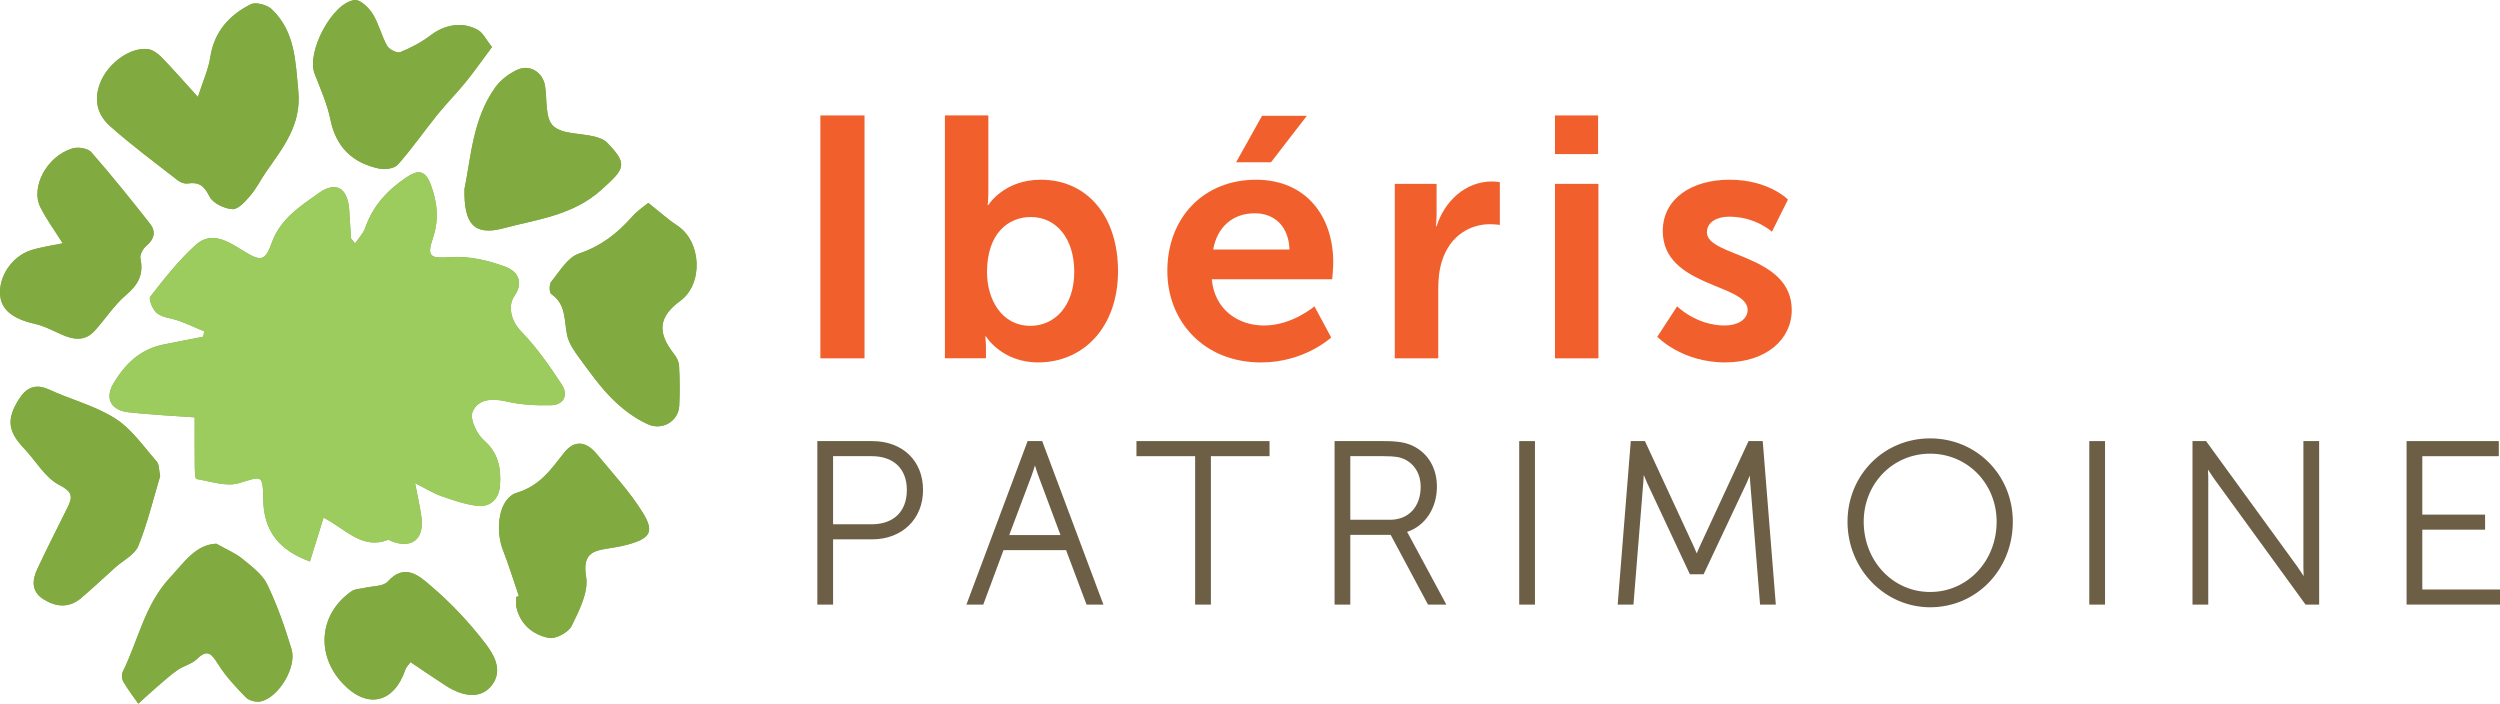 <?xml version="1.0" encoding="utf-8"?>
<!-- Generator: Adobe Illustrator 16.0.0, SVG Export Plug-In . SVG Version: 6.00 Build 0)  -->
<!DOCTYPE svg PUBLIC "-//W3C//DTD SVG 1.1//EN" "http://www.w3.org/Graphics/SVG/1.1/DTD/svg11.dtd">
<svg version="1.1" id="Layer_1" xmlns="http://www.w3.org/2000/svg" xmlns:xlink="http://www.w3.org/1999/xlink" x="0px" y="0px"
	 width="205.934px" height="57.961px" viewBox="40.387 115.498 205.934 57.961"
	 enable-background="new 40.387 115.498 205.934 57.961" xml:space="preserve">
<g id="Modele">
</g>
<g id="Layer_1_1_">
	<g>
		<g>
			<path fill="#81AB40" d="M56.423,149.877c0,1.23-0.008,2.645,0.007,4.061c0.004,0.354,0.028,0.994,0.127,1.01
				c1.174,0.195,2.469,0.658,3.516,0.344c1.861-0.562,1.973-0.768,1.994,1.279c0.025,2.723,1.359,4.262,3.848,5.176
				c0.373-1.195,0.732-2.348,1.123-3.615c1.824,0.936,3.16,2.668,5.32,1.83c0.061-0.023,0.166,0.068,0.254,0.104
				c1.697,0.678,2.75-0.168,2.484-2.021c-0.115-0.812-0.304-1.615-0.521-2.754c0.875,0.439,1.492,0.834,2.162,1.068
				c0.957,0.338,1.941,0.672,2.943,0.803c1.114,0.145,1.811-0.609,1.889-1.637c0.107-1.395-0.102-2.695-1.324-3.764
				c-0.588-0.512-1.168-1.738-0.938-2.322c0.418-1.059,1.573-1.16,2.771-0.879c1.201,0.281,2.478,0.35,3.715,0.314
				c1.068-0.031,1.408-0.875,0.875-1.689c-1.006-1.533-2.065-3.068-3.342-4.375c-0.926-0.949-1.076-2.18-0.594-2.883
				c0.932-1.365,0.102-2.152-0.713-2.455c-1.422-0.533-3.031-0.9-4.525-0.797c-1.572,0.109-1.994,0.041-1.465-1.508
				c0.531-1.564,0.398-2.959-0.162-4.471c-0.475-1.268-1.119-1.184-2.002-0.59c-1.547,1.039-2.766,2.344-3.391,4.156
				c-0.152,0.443-0.521,0.816-0.834,1.289c-0.24-0.307-0.343-0.377-0.347-0.451c-0.055-0.791-0.078-1.584-0.145-2.373
				c-0.148-1.758-1.09-2.334-2.508-1.322c-1.525,1.086-3.154,2.117-3.861,4.076c-0.561,1.562-0.91,1.559-2.328,0.695
				c-1.231-0.754-2.613-1.719-3.965-0.486c-1.385,1.262-2.566,2.76-3.721,4.244c-0.162,0.207,0.211,1.111,0.567,1.375
				c0.498,0.365,1.226,0.402,1.836,0.629c0.693,0.258,1.363,0.568,2.045,0.855c-0.028,0.146-0.057,0.295-0.086,0.439
				c-1.116,0.221-2.237,0.432-3.354,0.662c-1.875,0.391-3.119,1.639-4.041,3.191c-0.73,1.229-0.207,2.207,1.229,2.369
				C52.709,149.66,54.469,149.732,56.423,149.877z"/>
			<path fill="#81AB40" d="M56.689,123.484c-1.201-1.322-2.082-2.336-3.019-3.293c-0.299-0.303-0.729-0.609-1.127-0.65
				c-1.383-0.146-3.057,1.031-3.764,2.477c-0.707,1.447-0.49,2.826,0.643,3.842c1.796,1.605,3.742,3.037,5.644,4.523
				c0.203,0.158,0.539,0.266,0.785,0.229c0.932-0.145,1.36,0.201,1.793,1.074c0.274,0.551,1.227,1.006,1.897,1.041
				c0.48,0.025,1.072-0.66,1.482-1.139c0.5-0.588,0.846-1.303,1.289-1.941c1.393-2,2.908-3.863,2.649-6.619
				c-0.233-2.465-0.258-4.928-2.188-6.768c-0.385-0.365-1.312-0.617-1.73-0.408c-1.772,0.887-3.01,2.256-3.334,4.354
				C57.562,121.184,57.127,122.121,56.689,123.484z"/>
			<path fill="#81AB40" d="M93.789,132.211c-0.35,0.291-0.897,0.645-1.313,1.117c-1.226,1.387-2.578,2.449-4.408,3.062
				c-0.92,0.311-1.582,1.469-2.275,2.312c-0.174,0.213-0.166,0.898,0.004,1.016c1.244,0.852,1.05,2.174,1.304,3.383
				c0.145,0.688,0.606,1.338,1.039,1.926c0.848,1.15,1.684,2.336,2.694,3.338c0.84,0.836,1.845,1.598,2.914,2.078
				c1.232,0.555,2.521-0.285,2.59-1.5c0.062-1.105,0.043-2.223-0.014-3.33c-0.018-0.338-0.217-0.711-0.438-0.986
				c-1.386-1.76-1.234-3.051,0.534-4.342c1.923-1.402,1.759-4.902-0.256-6.215C95.414,133.582,94.744,132.967,93.789,132.211z"/>
			<path fill="#81AB40" d="M53.58,154.713c-0.108-0.5-0.074-0.961-0.285-1.201c-1.086-1.232-2.063-2.676-3.407-3.533
				c-1.656-1.055-3.656-1.559-5.466-2.393c-1.145-0.525-1.887-0.137-2.477,0.803c-1.043,1.658-0.908,2.648,0.457,4.084
				c0.949,0.998,1.691,2.361,2.844,2.957c1.074,0.559,1.166,0.939,0.724,1.834c-0.845,1.707-1.711,3.402-2.519,5.127
				c-0.428,0.914-0.477,1.844,0.519,2.469c1.043,0.654,2.114,0.742,3.106-0.104c0.955-0.814,1.875-1.676,2.812-2.52
				c0.651-0.582,1.602-1.049,1.896-1.775C52.544,158.578,53.019,156.578,53.58,154.713z"/>
			<path fill="#81AB40" d="M45.552,135.541c-0.851,0.18-1.763,0.297-2.623,0.574c-1.543,0.492-2.64,2.139-2.535,3.641
				c0.084,1.256,1.035,2.004,2.862,2.418c0.732,0.166,1.429,0.523,2.121,0.84c1.007,0.461,1.984,0.646,2.82-0.281
				c0.871-0.967,1.59-2.1,2.57-2.934c1.006-0.852,1.467-1.705,1.186-3.012c-0.063-0.307,0.215-0.811,0.486-1.037
				c0.672-0.561,0.807-1.189,0.301-1.83c-1.572-1.996-3.162-3.979-4.836-5.887c-0.283-0.322-1.086-0.447-1.543-0.311
				c-2.133,0.637-3.455,3.205-2.66,4.818C44.209,133.566,44.904,134.502,45.552,135.541z"/>
			<path fill="#81AB40" d="M80.914,119.375c-0.516-0.65-0.735-1.156-1.123-1.385c-1.266-0.746-2.76-0.479-3.918,0.404
				c-0.756,0.58-1.631,1.041-2.516,1.4c-0.262,0.105-0.916-0.227-1.084-0.529c-0.471-0.834-0.685-1.82-1.188-2.627
				c-0.319-0.512-1.026-1.189-1.481-1.139c-1.855,0.219-3.976,4.289-3.31,6.041c0.478,1.254,1.043,2.496,1.308,3.797
				c0.469,2.305,1.848,3.598,4.051,4.055c0.475,0.098,1.232-0.02,1.514-0.34c1.16-1.316,2.17-2.768,3.273-4.137
				c0.742-0.918,1.584-1.762,2.328-2.682C79.498,121.336,80.162,120.381,80.914,119.375z"/>
			<path fill="#81AB40" d="M58.209,160.285c-1.703,0.068-2.653,1.545-3.83,2.805c-2.073,2.221-2.604,5.176-3.889,7.764
				c-0.104,0.213-0.061,0.596,0.066,0.812c0.364,0.623,0.811,1.201,1.223,1.795c0.527-0.479,1.049-0.961,1.588-1.428
				c0.543-0.467,1.078-0.949,1.666-1.357c0.492-0.338,1.15-0.479,1.564-0.883c0.889-0.871,1.219-0.436,1.75,0.406
				c0.633,1.006,1.465,1.9,2.305,2.754c0.262,0.268,0.861,0.408,1.238,0.318c1.471-0.352,2.961-2.834,2.51-4.305
				c-0.553-1.814-1.18-3.631-2.004-5.332c-0.404-0.834-1.285-1.479-2.037-2.1C59.798,161.074,59.094,160.791,58.209,160.285z"/>
			<path fill="#81AB40" d="M83.128,164.596c-0.071,0.023-0.143,0.047-0.215,0.07c0,0.277-0.051,0.568,0.008,0.836
				c0.324,1.434,1.369,2.285,2.677,2.541c0.563,0.107,1.621-0.459,1.881-0.996c0.617-1.268,1.399-2.785,1.188-4.043
				c-0.36-2.143,0.84-2.168,2.188-2.393c0.414-0.064,0.826-0.143,1.229-0.254c1.857-0.51,2.232-1.047,1.246-2.641
				c-1.063-1.721-2.479-3.23-3.771-4.805c-0.877-1.064-1.842-1.203-2.687-0.141c-1.1,1.383-1.977,2.725-3.91,3.314
				c-1.485,0.455-1.813,3.004-1.146,4.715C82.301,162.051,82.695,163.332,83.128,164.596z"/>
			<path fill="#81AB40" d="M78.648,131.062c-0.062,2.918,0.809,3.887,3.248,3.23c2.764-0.74,5.686-1.043,8.041-3.172
				c1.904-1.721,2.211-2.057,0.479-3.855c-0.256-0.268-0.686-0.422-1.062-0.518c-1.164-0.291-2.676-0.178-3.41-0.887
				c-0.66-0.639-0.482-2.152-0.658-3.281c-0.176-1.105-1.231-1.809-2.276-1.336c-0.685,0.311-1.371,0.828-1.81,1.434
				C79.328,125.275,79.193,128.418,78.648,131.062z"/>
			<path fill="#81AB40" d="M74.199,170.037c1.012,0.678,1.959,1.332,2.928,1.953c1.554,0.994,2.955,1.031,3.781-0.057
				c0.935-1.229,0.152-2.521-0.529-3.416c-1.323-1.732-2.852-3.354-4.512-4.77c-0.91-0.773-2.131-1.92-3.541-0.342
				c-0.373,0.416-1.271,0.357-1.93,0.52c-0.351,0.084-0.765,0.076-1.041,0.268c-2.676,1.85-2.984,5.229-0.726,7.617
				c1.998,2.111,4.201,1.619,5.142-1.141C73.839,170.469,74.013,170.303,74.199,170.037z"/>
			<path fill="#9BCC5D" d="M56.423,149.877c-1.954-0.146-3.715-0.219-5.459-0.416c-1.436-0.162-1.959-1.141-1.229-2.369
				c0.922-1.555,2.166-2.801,4.041-3.191c1.115-0.23,2.236-0.441,3.354-0.66c0.029-0.146,0.058-0.295,0.087-0.441
				c-0.683-0.287-1.353-0.598-2.046-0.854c-0.61-0.227-1.338-0.264-1.836-0.629c-0.356-0.266-0.729-1.17-0.567-1.377
				c1.153-1.484,2.336-2.98,3.721-4.242c1.352-1.23,2.732-0.268,3.965,0.484c1.418,0.863,1.769,0.869,2.328-0.693
				c0.707-1.961,2.336-2.99,3.861-4.076c1.418-1.012,2.358-0.436,2.508,1.32c0.066,0.789,0.09,1.582,0.145,2.373
				c0.005,0.074,0.105,0.146,0.347,0.451c0.313-0.473,0.682-0.844,0.834-1.289c0.625-1.812,1.844-3.115,3.391-4.156
				c0.883-0.594,1.527-0.676,2.002,0.592c0.562,1.51,0.693,2.904,0.162,4.469c-0.529,1.549-0.107,1.617,1.465,1.51
				c1.494-0.104,3.104,0.264,4.525,0.795c0.813,0.305,1.645,1.09,0.713,2.455c-0.482,0.703-0.332,1.936,0.594,2.885
				c1.275,1.305,2.336,2.842,3.342,4.373c0.533,0.814,0.193,1.66-0.875,1.689c-1.237,0.033-2.514-0.033-3.715-0.314
				c-1.196-0.277-2.354-0.18-2.771,0.879c-0.23,0.584,0.35,1.812,0.938,2.324c1.224,1.064,1.433,2.367,1.324,3.762
				c-0.078,1.025-0.773,1.781-1.889,1.639c-1.002-0.131-1.986-0.465-2.943-0.803c-0.67-0.234-1.287-0.629-2.162-1.068
				c0.219,1.137,0.406,1.938,0.521,2.754c0.266,1.852-0.787,2.697-2.484,2.02c-0.088-0.033-0.193-0.127-0.254-0.104
				c-2.16,0.838-3.496-0.895-5.32-1.828c-0.391,1.27-0.75,2.418-1.123,3.613c-2.487-0.914-3.821-2.453-3.848-5.174
				c-0.021-2.047-0.133-1.842-1.994-1.281c-1.047,0.314-2.342-0.146-3.516-0.342c-0.099-0.016-0.123-0.658-0.127-1.01
				C56.416,152.523,56.423,151.109,56.423,149.877z"/>
			<path fill="#81AB40" d="M56.689,123.484c0.438-1.363,0.873-2.301,1.022-3.279c0.324-2.098,1.562-3.469,3.334-4.354
				c0.421-0.209,1.347,0.043,1.73,0.408c1.93,1.84,1.953,4.303,2.188,6.768c0.259,2.756-1.258,4.619-2.649,6.619
				c-0.443,0.639-0.789,1.354-1.289,1.941c-0.41,0.479-1.002,1.164-1.482,1.139c-0.672-0.035-1.623-0.49-1.897-1.041
				c-0.433-0.873-0.861-1.219-1.793-1.074c-0.246,0.037-0.582-0.07-0.785-0.229c-1.9-1.486-3.848-2.918-5.643-4.523
				c-1.134-1.016-1.351-2.395-0.644-3.842c0.707-1.445,2.381-2.623,3.764-2.477c0.396,0.041,0.828,0.348,1.127,0.65
				C54.607,121.148,55.488,122.162,56.689,123.484z"/>
			<path fill="#81AB40" d="M93.789,132.211c0.955,0.756,1.625,1.369,2.375,1.859c2.015,1.312,2.179,4.812,0.256,6.215
				c-1.77,1.291-1.92,2.582-0.534,4.342c0.221,0.275,0.42,0.648,0.438,0.988c0.057,1.105,0.074,2.223,0.014,3.328
				c-0.069,1.215-1.356,2.055-2.59,1.5c-1.069-0.48-2.074-1.242-2.914-2.078c-1.012-1.002-1.848-2.188-2.694-3.338
				c-0.433-0.588-0.896-1.238-1.039-1.926c-0.254-1.209-0.06-2.531-1.304-3.383c-0.17-0.115-0.178-0.803-0.004-1.016
				c0.693-0.844,1.355-2.004,2.275-2.312c1.83-0.613,3.184-1.678,4.408-3.062C92.89,132.855,93.439,132.502,93.789,132.211z"/>
			<path fill="#81AB40" d="M53.58,154.713c-0.561,1.863-1.035,3.863-1.797,5.748c-0.295,0.729-1.244,1.191-1.896,1.775
				c-0.937,0.844-1.855,1.703-2.812,2.52c-0.992,0.846-2.063,0.758-3.106,0.104c-0.994-0.627-0.945-1.555-0.519-2.471
				c0.808-1.725,1.674-3.42,2.519-5.125c0.442-0.896,0.352-1.277-0.724-1.834c-1.151-0.598-1.895-1.959-2.844-2.959
				c-1.365-1.436-1.5-2.426-0.457-4.082c0.59-0.938,1.332-1.328,2.477-0.805c1.81,0.834,3.81,1.338,5.466,2.395
				c1.344,0.855,2.321,2.299,3.407,3.531C53.505,153.752,53.47,154.213,53.58,154.713z"/>
			<path fill="#81AB40" d="M45.552,135.541c-0.648-1.039-1.345-1.975-1.851-2.998c-0.795-1.615,0.527-4.184,2.66-4.82
				c0.457-0.137,1.26-0.012,1.543,0.311c1.674,1.908,3.264,3.893,4.836,5.889c0.506,0.641,0.371,1.27-0.301,1.828
				c-0.271,0.229-0.551,0.732-0.486,1.039c0.281,1.307-0.18,2.16-1.186,3.012c-0.98,0.832-1.699,1.967-2.57,2.934
				c-0.836,0.926-1.813,0.742-2.82,0.281c-0.692-0.314-1.389-0.676-2.121-0.84c-1.827-0.416-2.778-1.162-2.862-2.418
				c-0.104-1.504,0.992-3.148,2.535-3.645C43.791,135.838,44.703,135.719,45.552,135.541z"/>
			<path fill="#81AB40" d="M80.914,119.375c-0.752,1.006-1.416,1.961-2.146,2.861c-0.744,0.918-1.586,1.764-2.328,2.682
				c-1.104,1.367-2.113,2.818-3.273,4.137c-0.28,0.32-1.039,0.436-1.514,0.338c-2.203-0.457-3.582-1.748-4.051-4.055
				c-0.265-1.301-0.83-2.543-1.308-3.795c-0.666-1.754,1.453-5.824,3.31-6.041c0.455-0.053,1.162,0.627,1.481,1.139
				c0.504,0.807,0.718,1.791,1.188,2.625c0.168,0.305,0.822,0.637,1.084,0.529c0.885-0.357,1.76-0.82,2.516-1.398
				c1.158-0.883,2.652-1.15,3.918-0.406C80.177,118.219,80.398,118.725,80.914,119.375z"/>
			<path fill="#81AB40" d="M58.209,160.285c0.886,0.506,1.591,0.789,2.15,1.25c0.752,0.621,1.633,1.266,2.037,2.1
				c0.824,1.701,1.451,3.518,2.004,5.332c0.451,1.471-1.039,3.953-2.51,4.305c-0.377,0.09-0.978-0.053-1.238-0.318
				c-0.84-0.854-1.672-1.748-2.305-2.754c-0.531-0.842-0.861-1.277-1.75-0.406c-0.414,0.404-1.072,0.545-1.564,0.883
				c-0.588,0.408-1.123,0.893-1.666,1.357c-0.539,0.467-1.061,0.949-1.588,1.428c-0.412-0.594-0.857-1.172-1.223-1.795
				c-0.127-0.217-0.172-0.6-0.066-0.812c1.285-2.588,1.814-5.543,3.889-7.764C55.554,161.83,56.505,160.354,58.209,160.285z"/>
			<path fill="#81AB40" d="M83.128,164.596c-0.434-1.266-0.827-2.545-1.313-3.791c-0.668-1.711-0.34-4.26,1.146-4.715
				c1.935-0.592,2.812-1.932,3.91-3.314c0.844-1.062,1.81-0.926,2.687,0.141c1.293,1.572,2.707,3.084,3.771,4.805
				c0.986,1.594,0.611,2.131-1.246,2.641c-0.401,0.111-0.813,0.188-1.229,0.256c-1.349,0.223-2.549,0.248-2.188,2.391
				c0.213,1.258-0.569,2.777-1.188,4.043c-0.26,0.537-1.316,1.105-1.881,0.996c-1.308-0.256-2.353-1.107-2.677-2.541
				c-0.059-0.268-0.008-0.559-0.008-0.836C82.986,164.643,83.056,164.621,83.128,164.596z"/>
			<path fill="#81AB40" d="M78.648,131.062c0.545-2.645,0.68-5.787,2.551-8.385c0.438-0.604,1.125-1.123,1.81-1.434
				c1.045-0.473,2.102,0.23,2.276,1.336c0.176,1.129-0.002,2.643,0.658,3.281c0.734,0.709,2.246,0.596,3.41,0.887
				c0.377,0.096,0.807,0.25,1.062,0.518c1.732,1.799,1.427,2.135-0.479,3.855c-2.355,2.129-5.277,2.432-8.041,3.172
				C79.457,134.949,78.587,133.98,78.648,131.062z"/>
			<path fill="#81AB40" d="M74.199,170.037c-0.186,0.268-0.359,0.434-0.428,0.635c-0.939,2.76-3.144,3.25-5.142,1.141
				c-2.26-2.391-1.95-5.77,0.726-7.617c0.276-0.189,0.69-0.184,1.041-0.268c0.658-0.16,1.557-0.104,1.93-0.52
				c1.41-1.58,2.631-0.434,3.541,0.342c1.66,1.414,3.188,3.035,4.512,4.77c0.683,0.896,1.464,2.188,0.529,3.416
				c-0.826,1.088-2.229,1.051-3.781,0.057C76.158,171.369,75.21,170.713,74.199,170.037z"/>
		</g>
		<g>
			<path fill="#F1602C" d="M107.964,125.006h3.637v20.01h-3.637V125.006z"/>
			<path fill="#F1602C" d="M118.224,125.006h3.578v6.172c0,0.705-0.055,1.211-0.055,1.211h0.055c0,0,1.27-2.086,4.312-2.086
				c3.889,0,6.369,3.072,6.369,7.525c0,4.564-2.789,7.523-6.594,7.523c-2.988,0-4.285-2.141-4.285-2.141h-0.055
				c0,0,0.055,0.422,0.055,0.984v0.818h-3.381V125.006L118.224,125.006z M125.269,142.338c1.973,0,3.607-1.607,3.607-4.453
				c0-2.734-1.465-4.51-3.578-4.51c-1.861,0-3.607,1.354-3.607,4.537C121.691,140.139,122.874,142.338,125.269,142.338z"/>
			<path fill="#F1602C" d="M143.843,130.303c4.143,0,6.369,3.016,6.369,6.82c0,0.424-0.086,1.381-0.086,1.381h-9.92
				c0.229,2.51,2.17,3.807,4.312,3.807c2.311,0,4.143-1.58,4.143-1.58l1.381,2.566c0,0-2.195,2.057-5.775,2.057
				c-4.764,0-7.723-3.438-7.723-7.523C136.542,133.404,139.558,130.303,143.843,130.303z M146.605,136.053
				c-0.059-1.945-1.271-2.986-2.848-2.986c-1.832,0-3.1,1.127-3.438,2.986H146.605z M144.349,125.035h3.691l-2.959,3.832h-2.875
				L144.349,125.035z"/>
			<path fill="#F1602C" d="M155.286,130.643h3.438v2.479c0,0.537-0.059,1.016-0.059,1.016h0.059
				c0.646-2.057,2.365-3.691,4.562-3.691c0.34,0,0.648,0.057,0.648,0.057v3.521c0,0-0.365-0.057-0.846-0.057
				c-1.521,0-3.24,0.875-3.916,3.016c-0.229,0.705-0.312,1.494-0.312,2.34v5.693h-3.58v-14.373H155.286z"/>
			<path fill="#F1602C" d="M168.476,125.006h3.551v3.184h-3.551V125.006z M168.476,130.643h3.578v14.373h-3.578V130.643z"/>
			<path fill="#F1602C" d="M178.538,140.73c0,0,1.576,1.58,3.918,1.58c1.014,0,1.889-0.451,1.889-1.297
				c0-2.143-6.99-1.861-6.99-6.482c0-2.678,2.396-4.229,5.496-4.229c3.24,0,4.818,1.635,4.818,1.635l-1.324,2.65
				c0,0-1.324-1.24-3.521-1.24c-0.932,0-1.832,0.395-1.832,1.297c0,2.029,6.988,1.775,6.988,6.396c0,2.396-2.086,4.312-5.496,4.312
				c-3.578,0-5.58-2.113-5.58-2.113L178.538,140.73z"/>
		</g>
		<g>
			<g>
				<path fill="#6D5E46" d="M107.839,165.174v-13.217h4.385c2.436,0,4.072,1.569,4.072,3.904c0,2.356-1.637,3.939-4.072,3.939
					h-3.338v5.373H107.839z M112.189,158.811c1.865,0,3.023-1.13,3.023-2.949c0-1.823-1.13-2.912-3.023-2.912h-3.303v5.861H112.189z
					"/>
				<path fill="#6D5E46" d="M112.224,152.082c2.262,0,3.947,1.428,3.947,3.779c0,2.354-1.686,3.814-3.947,3.814h-3.463v5.373h-0.797
					v-12.967H112.224 M108.761,158.936h3.428c1.889,0,3.148-1.131,3.148-3.074c0-1.945-1.26-3.037-3.148-3.037h-3.428V158.936
					 M112.224,151.832h-4.26h-0.25v0.25v12.967v0.25h0.25h0.797h0.25v-0.25v-5.123h3.213c2.471,0,4.197-1.672,4.197-4.064
					C116.421,153.451,114.735,151.832,112.224,151.832L112.224,151.832z M109.011,153.074h3.178c1.814,0,2.898,1.042,2.898,2.787
					c0,1.769-1.084,2.824-2.898,2.824h-3.178V153.074L109.011,153.074z"/>
			</g>
			<g>
				<path fill="#6D5E46" d="M129.977,165.174l-1.686-4.482h-5.328l-1.666,4.482h-1.121l4.947-13.217h1.027l4.947,13.217H129.977z
					 M127.923,159.701l-1.9-5.093c-0.129-0.352-0.285-0.869-0.385-1.212c-0.099,0.343-0.253,0.86-0.383,1.211l-1.917,5.094H127.923z
					"/>
				<path fill="#6D5E46" d="M126.064,152.082l4.854,12.967h-0.854l-1.686-4.482h-5.502l-1.666,4.482h-0.854l4.854-12.967H126.064
					 M123.157,159.826h4.945l-1.963-5.262c-0.205-0.557-0.482-1.557-0.482-1.557h-0.039c0,0-0.275,1-0.48,1.557L123.157,159.826
					 M126.238,151.832h-0.174h-0.854h-0.174l-0.061,0.162l-4.854,12.967l-0.126,0.338h0.36h0.854h0.174l0.061-0.163l1.605-4.319
					h5.155l1.624,4.32l0.062,0.162h0.173h0.854h0.36l-0.126-0.338l-4.854-12.967L126.238,151.832L126.238,151.832z M123.519,159.576
					l1.854-4.924c0.086-0.232,0.182-0.537,0.267-0.815c0.084,0.278,0.181,0.582,0.267,0.813l1.837,4.926H123.519L123.519,159.576z"
					/>
			</g>
			<g>
				<polygon fill="#6D5E46" points="138.96,165.176 138.96,152.949 134.126,152.949 134.126,151.957 144.839,151.957 
					144.839,152.949 140.007,152.949 140.007,165.176 				"/>
				<path fill="#6D5E46" d="M144.714,152.082v0.742h-4.832v12.227h-0.797v-12.227h-4.834v-0.742H144.714 M144.964,151.832h-0.25
					h-10.463h-0.25v0.25v0.742v0.25h0.25h4.584v11.977v0.25h0.25h0.797h0.25v-0.25v-11.977h4.582h0.25v-0.25v-0.742V151.832
					L144.964,151.832z"/>
			</g>
			<g>
				<path fill="#6D5E46" d="M158.092,165.176l-3.074-5.742h-3.526v5.742h-1.045v-13.219h3.924c1.137,0,1.807,0.113,2.39,0.403
					c1.187,0.595,1.866,1.77,1.866,3.224c0,1.794-1.01,3.24-2.53,3.656c0.053,0.074,0.131,0.195,0.219,0.359l3.005,5.576H158.092z
					 M154.886,158.439c1.611,0,2.652-1.121,2.652-2.855c0-1.086-0.541-1.979-1.446-2.388c-0.347-0.156-0.747-0.247-1.763-0.247
					h-2.84v5.49H154.886z"/>
				<path fill="#6D5E46" d="M154.37,152.082c1.201,0,1.812,0.131,2.334,0.391c1.072,0.537,1.797,1.629,1.797,3.111
					c0,1.854-1.074,3.24-2.596,3.574v0.037c0,0,0.131,0.148,0.299,0.463l2.906,5.393h-0.943l-3.074-5.742h-3.727v5.742h-0.795
					v-12.969H154.37 M151.365,158.564h3.521c1.703,0,2.777-1.223,2.777-2.98c0-1.148-0.574-2.074-1.52-2.502
					c-0.369-0.166-0.777-0.258-1.814-0.258h-2.965V158.564 M154.37,151.832h-3.799h-0.25v0.25v12.969v0.25h0.25h0.795h0.25v-0.25
					v-5.492h3.327l3.003,5.61l0.071,0.132h0.149h0.943h0.419l-0.199-0.369l-2.906-5.393c-0.047-0.088-0.091-0.163-0.131-0.228
					c1.483-0.487,2.458-1.94,2.458-3.728c0-1.504-0.705-2.719-1.935-3.335C156.214,151.949,155.529,151.832,154.37,151.832
					L154.37,151.832z M151.615,153.074h2.715c0.993,0,1.38,0.086,1.712,0.236c0.858,0.389,1.372,1.238,1.372,2.273
					c0,1.658-0.992,2.73-2.527,2.73h-3.271V153.074L151.615,153.074z"/>
			</g>
			<g>
				<rect x="165.656" y="151.957" fill="#6D5E46" width="1.047" height="13.219"/>
				<path fill="#6D5E46" d="M166.577,152.082v12.969h-0.797v-12.969H166.577 M166.827,151.832h-0.25h-0.797h-0.25v0.25v12.969v0.25
					h0.25h0.797h0.25v-0.25v-12.969V151.832L166.827,151.832z"/>
			</g>
			<g>
				<path fill="#6D5E46" d="M185.484,165.176l-0.807-10.008c-0.029-0.326-0.043-0.771-0.05-1.128
					c-0.133,0.364-0.312,0.831-0.472,1.172l-3.517,7.462h-0.975l-3.497-7.463c-0.155-0.342-0.348-0.842-0.49-1.225
					c-0.006,0.373-0.021,0.845-0.049,1.183l-0.807,10.007h-1.048l1.06-13.219h0.973l3.811,8.223c0.199,0.42,0.415,0.932,0.537,1.228
					c0.121-0.296,0.336-0.808,0.535-1.229l3.811-8.222h0.973l1.058,13.219H185.484z"/>
				<path fill="#6D5E46" d="M185.357,152.082l1.037,12.969h-0.795l-0.797-9.893c-0.057-0.631-0.057-1.725-0.057-1.725h-0.037
					c0,0-0.369,1.094-0.666,1.725l-3.482,7.391h-0.816l-3.463-7.391c-0.277-0.611-0.686-1.762-0.686-1.762h-0.037
					c0,0,0,1.131-0.055,1.762l-0.797,9.893h-0.797l1.039-12.969h0.777l3.777,8.15c0.299,0.629,0.633,1.463,0.633,1.463h0.035
					c0,0,0.332-0.834,0.631-1.463l3.777-8.15H185.357 M185.587,151.832h-0.23h-0.777h-0.16l-0.066,0.145l-3.777,8.15
					c-0.148,0.312-0.303,0.669-0.422,0.954c-0.121-0.286-0.276-0.644-0.425-0.956l-3.776-8.148l-0.066-0.145h-0.16h-0.777h-0.23
					l-0.019,0.23l-1.039,12.969l-0.021,0.27h0.271h0.797h0.23l0.019-0.23l0.797-9.893c0.015-0.163,0.024-0.358,0.032-0.559
					c0.092,0.23,0.186,0.459,0.269,0.643l3.464,7.393l0.067,0.145h0.159h0.816h0.158l0.068-0.144l3.482-7.391
					c0.082-0.175,0.169-0.382,0.252-0.593c0.008,0.182,0.019,0.357,0.032,0.509l0.797,9.89l0.019,0.23h0.23h0.795h0.271l-0.021-0.27
					l-1.037-12.969L185.587,151.832L185.587,151.832z"/>
			</g>
			<g>
				<path fill="#6D5E46" d="M199.38,165.396c-3.685,0-6.682-3.106-6.682-6.924c0.004-3.778,2.938-6.738,6.682-6.738
					c3.749,0,6.686,2.96,6.686,6.738C206.066,162.355,203.129,165.396,199.38,165.396z M199.38,152.744
					c-3.139,0-5.598,2.517-5.598,5.729c0.004,3.316,2.463,5.914,5.598,5.914c3.141,0,5.602-2.598,5.602-5.914
					C204.982,155.261,202.521,152.744,199.38,152.744z"/>
				<path fill="#6D5E46" d="M199.38,151.859c3.613,0,6.561,2.891,6.561,6.613c0,3.816-2.943,6.799-6.561,6.799
					c-3.609,0-6.557-2.982-6.557-6.799C192.827,154.75,195.771,151.859,199.38,151.859 M199.38,164.512
					c3.168,0,5.727-2.631,5.727-6.039c0-3.314-2.559-5.854-5.727-5.854s-5.723,2.535-5.723,5.854
					C193.661,161.881,196.212,164.512,199.38,164.512 M199.38,151.609c-3.812,0-6.803,3.015-6.807,6.863
					c0,3.887,3.054,7.049,6.807,7.049c3.819,0,6.811-3.096,6.811-7.049C206.191,154.624,203.199,151.609,199.38,151.609
					L199.38,151.609z M199.38,164.262c-3.064,0-5.469-2.543-5.473-5.789c0-3.143,2.404-5.604,5.473-5.604
					c3.071,0,5.477,2.461,5.477,5.604C204.857,161.719,202.451,164.262,199.38,164.262L199.38,164.262z"/>
			</g>
			<g>
				<rect x="212.615" y="151.957" fill="#6D5E46" width="1.047" height="13.219"/>
				<path fill="#6D5E46" d="M213.536,152.082v12.969h-0.797v-12.969H213.536 M213.786,151.832h-0.25h-0.797h-0.25v0.25v12.969v0.25
					h0.25h0.797h0.25v-0.25v-12.969V151.832L213.786,151.832z"/>
			</g>
			<g>
				<path fill="#6D5E46" d="M230.367,165.176l-7.429-10.224c-0.264-0.365-0.606-0.902-0.831-1.261
					c0.027,0.345,0.058,0.82,0.058,1.188v10.297h-1.049v-13.219h0.929l7.433,10.222c0.263,0.367,0.605,0.905,0.829,1.264
					c-0.026-0.345-0.056-0.821-0.056-1.19v-10.295h1.047v13.219H230.367z"/>
				<path fill="#6D5E46" d="M231.173,152.082v12.969h-0.742l-7.391-10.172c-0.428-0.592-1.059-1.629-1.059-1.629h-0.037
					c0,0,0.096,0.98,0.096,1.629v10.172h-0.799v-12.969h0.74l7.395,10.17c0.426,0.594,1.055,1.631,1.055,1.631h0.037
					c0,0-0.092-0.98-0.092-1.631v-10.17H231.173 M231.423,151.832h-0.25h-0.797h-0.25v0.25v10.17c0,0.217,0.01,0.468,0.023,0.707
					c-0.186-0.29-0.395-0.607-0.57-0.853l-7.396-10.171l-0.075-0.104h-0.127h-0.74h-0.25v0.25v12.969v0.25h0.25h0.799h0.25v-0.25
					v-10.172c0-0.216-0.01-0.465-0.023-0.703c0.186,0.289,0.395,0.605,0.57,0.85l7.392,10.172l0.075,0.104h0.127h0.742h0.25v-0.25
					v-12.969V151.832L231.423,151.832z"/>
			</g>
			<g>
				<polygon fill="#6D5E46" points="238.751,165.174 238.751,151.957 246.097,151.957 246.097,152.949 239.796,152.949 
					239.796,158.014 244.968,158.014 244.968,159.004 239.796,159.004 239.796,164.182 246.447,164.182 246.447,165.174 				"/>
				<path fill="#6D5E46" d="M245.972,152.082v0.742h-6.301v5.314h5.172v0.74h-5.172v5.428h6.65v0.742h-7.445v-12.967H245.972
					 M246.222,151.832h-0.25h-7.096h-0.25v0.25v12.967v0.25h0.25h7.445h0.25v-0.25v-0.742v-0.25h-0.25h-6.4v-4.928h4.922h0.25v-0.25
					v-0.74v-0.25h-0.25h-4.922v-4.814h6.051h0.25v-0.25v-0.742V151.832L246.222,151.832z"/>
			</g>
		</g>
	</g>
</g>
</svg>
